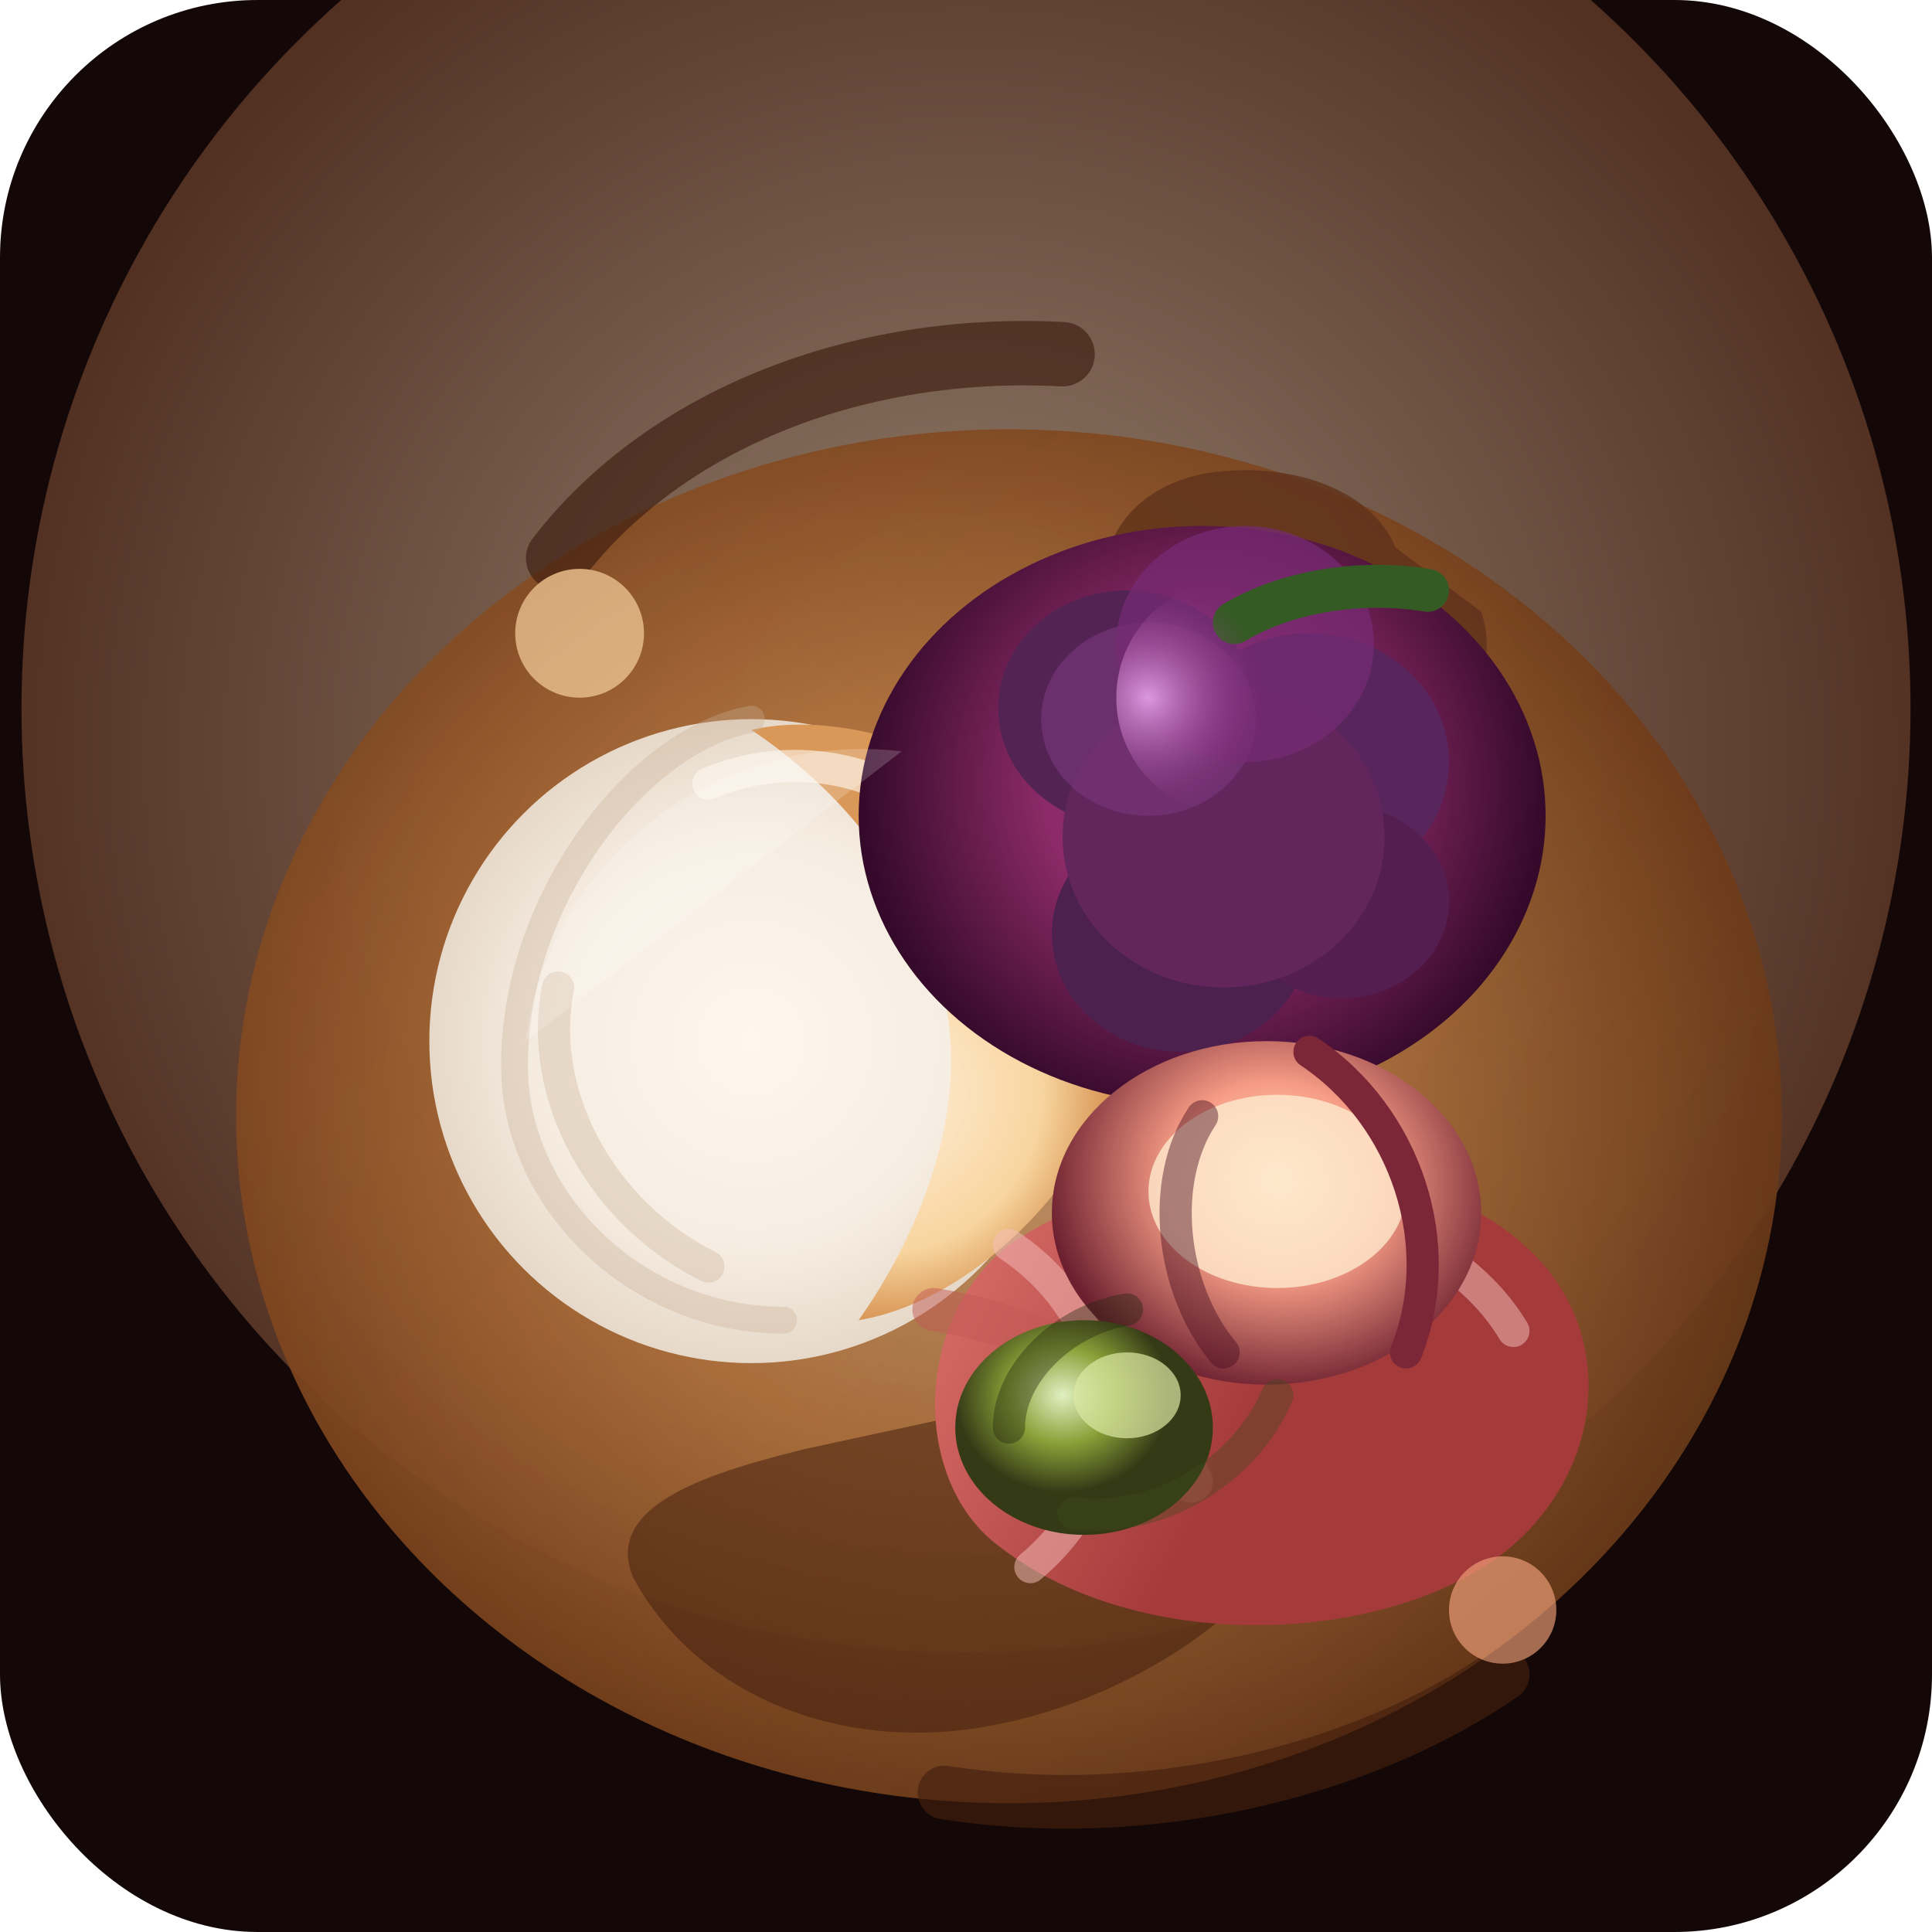 <svg width="360" height="360" viewBox="0 0 360 360" fill="none" xmlns="http://www.w3.org/2000/svg">
  <defs>
    <radialGradient id="eveningGlow" cx="0" cy="0" r="1" gradientUnits="userSpaceOnUse" gradientTransform="translate(180 140) scale(220)">
      <stop offset="0" stop-color="#FFE6C7" />
      <stop offset="1" stop-color="#6A301A" />
    </radialGradient>
    <radialGradient id="boardLight" cx="0" cy="0" r="1" gradientUnits="userSpaceOnUse" gradientTransform="translate(186 190) rotate(12) scale(162 148)">
      <stop offset="0" stop-color="#E4B884" />
      <stop offset="0.45" stop-color="#C78548" />
      <stop offset="1" stop-color="#6F3916" />
    </radialGradient>
    <linearGradient id="boardGrain" x1="96" y1="108" x2="284" y2="284" gradientUnits="userSpaceOnUse">
      <stop offset="0" stop-color="#753B1B" stop-opacity="0.24" />
      <stop offset="1" stop-color="#33170A" stop-opacity="0.6" />
    </linearGradient>
    <radialGradient id="brieWheel" cx="0" cy="0" r="1" gradientUnits="userSpaceOnUse" gradientTransform="translate(140 194) scale(62)">
      <stop offset="0" stop-color="#FFF6EC" />
      <stop offset="0.6" stop-color="#F7EEE3" />
      <stop offset="1" stop-color="#E5D7C7" />
    </radialGradient>
    <radialGradient id="brieCut" cx="0" cy="0" r="1" gradientUnits="userSpaceOnUse" gradientTransform="translate(166 204) rotate(18) scale(40 42)">
      <stop offset="0" stop-color="#FFEED9" />
      <stop offset="0.7" stop-color="#F8D59F" />
      <stop offset="1" stop-color="#D99858" />
    </radialGradient>
    <radialGradient id="grapeCluster" cx="0" cy="0" r="1" gradientUnits="userSpaceOnUse" gradientTransform="translate(224 146) rotate(18) scale(64)">
      <stop offset="0" stop-color="#642A58" />
      <stop offset="0.45" stop-color="#8D2B68" />
      <stop offset="1" stop-color="#34092A" />
    </radialGradient>
    <radialGradient id="grapeHighlight" cx="0" cy="0" r="1" gradientUnits="userSpaceOnUse" gradientTransform="translate(214 130) rotate(30) scale(22)">
      <stop offset="0" stop-color="#E7A4EA" stop-opacity="0.9" />
      <stop offset="1" stop-color="#8B2A7B" stop-opacity="0" />
    </radialGradient>
    <radialGradient id="fig" cx="0" cy="0" r="1" gradientUnits="userSpaceOnUse" gradientTransform="translate(238 220) rotate(12) scale(44 40)">
      <stop offset="0" stop-color="#FBE3C2" />
      <stop offset="0.45" stop-color="#F79D86" />
      <stop offset="1" stop-color="#6B1F2F" />
    </radialGradient>
    <linearGradient id="prosciuttoFold" x1="94" y1="250" x2="210" y2="310" gradientUnits="userSpaceOnUse">
      <stop offset="0" stop-color="#F9A49A" />
      <stop offset="0.4" stop-color="#E37770" />
      <stop offset="1" stop-color="#A43A3A" />
    </linearGradient>
    <radialGradient id="olive" cx="0" cy="0" r="1" gradientUnits="userSpaceOnUse" gradientTransform="translate(198 260) scale(20 18)">
      <stop offset="0" stop-color="#E0F0C2" />
      <stop offset="0.5" stop-color="#8AA038" />
      <stop offset="1" stop-color="#353A16" />
    </radialGradient>
    <filter id="boardShadow" x="32" y="68" width="296" height="268" filterUnits="userSpaceOnUse" color-interpolation-filters="sRGB">
      <feGaussianBlur stdDeviation="16" result="blur" />
      <feOffset dy="18" in="blur" result="offset" />
      <feColorMatrix in="offset" type="matrix" values="0 0 0 0 0 0 0 0 0 0 0 0 0 0 0 0 0 0 0.35 0" />
    </filter>
    <filter id="dishShine" x="84" y="132" width="144" height="124" filterUnits="userSpaceOnUse" color-interpolation-filters="sRGB">
      <feGaussianBlur stdDeviation="12" result="blur" />
      <feComponentTransfer in="blur">
        <feFuncA type="linear" slope="0.45" />
      </feComponentTransfer>
    </filter>
  </defs>
  <rect width="360" height="360" rx="48" fill="#130807" />
  <circle cx="180" cy="132" r="176" fill="url(#eveningGlow)" opacity="0.55" />
  <g filter="url(#boardShadow)" opacity="0.94">
    <ellipse cx="188" cy="190" rx="144" ry="128" fill="url(#boardLight)" />
    <ellipse cx="188" cy="190" rx="144" ry="128" fill="url(#boardGrain)" opacity="0.55" />
    <path d="M260 84C256 74 242 68 226 70C212 72 204 82 206 94C208 104 216 112 228 114L260 118C272 120 280 108 276 96L260 84Z" fill="#5F3118" opacity="0.85" />
    <path d="M118 276C130 298 156 308 182 304C208 300 234 284 246 262C254 248 240 232 224 236L150 252C134 256 112 262 118 276Z" fill="#4E2512" opacity="0.6" />
  </g>
  <g>
    <circle cx="140" cy="194" r="60" fill="url(#brieWheel)" />
    <path d="M140 136C152 144 170 160 176 186C180 204 174 226 160 246C184 242 210 214 210 188C210 152 166 130 140 136Z" fill="url(#brieCut)" />
    <path d="M132 146C146 140 164 142 176 154" stroke="#FFF9F0" stroke-width="6" stroke-linecap="round" opacity="0.6" />
    <path d="M104 184C100 204 112 226 132 236" stroke="#D6C3AD" stroke-width="6" stroke-linecap="round" opacity="0.5" />
    <path d="M140 134C118 138 94 170 96 202C98 226 120 246 146 246" stroke="#C9B095" stroke-width="5" stroke-linecap="round" opacity="0.35" />
  </g>
  <g>
    <ellipse cx="224" cy="152" rx="64" ry="54" fill="url(#grapeCluster)" />
    <ellipse cx="210" cy="132" rx="24" ry="22" fill="#522353" />
    <ellipse cx="244" cy="142" rx="26" ry="24" fill="#58255C" />
    <ellipse cx="220" cy="174" rx="24" ry="22" fill="#4C214D" />
    <ellipse cx="250" cy="168" rx="20" ry="18" fill="#541E50" />
    <ellipse cx="228" cy="156" rx="30" ry="28" fill="#62265C" />
    <ellipse cx="214" cy="134" rx="20" ry="18" fill="#7A387D" opacity="0.6" />
    <ellipse cx="232" cy="120" rx="24" ry="22" fill="#772C75" opacity="0.7" />
    <path d="M230 116C240 110 254 108 266 110" stroke="#355B24" stroke-width="8" stroke-linecap="round" />
    <circle cx="230" cy="130" r="22" fill="url(#grapeHighlight)" />
  </g>
  <g>
    <path d="M188 232C214 214 262 212 284 232C300 246 300 270 284 286C264 306 214 310 186 288C170 276 170 246 188 232Z" fill="url(#prosciuttoFold)" />
    <path d="M188 232C194 236 200 242 204 252C210 266 204 282 192 292" stroke="#F7C1BC" stroke-width="6" stroke-linecap="round" opacity="0.5" />
    <path d="M212 224C240 220 270 228 282 248" stroke="#FBD1CC" stroke-width="6" stroke-linecap="round" opacity="0.45" />
    <path d="M174 244C198 248 212 258 222 276" stroke="#C35A54" stroke-width="8" stroke-linecap="round" opacity="0.5" />
  </g>
  <g>
    <ellipse cx="236" cy="226" rx="40" ry="32" fill="url(#fig)" />
    <ellipse cx="238" cy="222" rx="24" ry="18" fill="#FEEACD" opacity="0.8" />
    <path d="M244 196C262 208 270 232 262 252" stroke="#7C2737" stroke-width="6" stroke-linecap="round" />
    <path d="M224 208C216 220 218 240 228 252" stroke="#4A0F1F" stroke-width="6" stroke-linecap="round" opacity="0.45" />
  </g>
  <g>
    <ellipse cx="202" cy="266" rx="24" ry="20" fill="url(#olive)" />
    <ellipse cx="210" cy="260" rx="10" ry="8" fill="#DDE8A5" opacity="0.7" />
    <path d="M188 266C188 256 198 246 210 244" stroke="#24270F" stroke-width="6" stroke-linecap="round" opacity="0.4" />
    <path d="M200 282C216 284 232 274 238 260" stroke="#3E4A1A" stroke-width="6" stroke-linecap="round" opacity="0.35" />
  </g>
  <g filter="url(#dishShine)">
    <path d="M98 194C102 160 134 136 168 140" fill="#FFFFFF" opacity="0.18" />
  </g>
  <g opacity="0.65">
    <path d="M104 104C124 78 160 64 198 66" stroke="#3E1D10" stroke-width="12" stroke-linecap="round" />
    <path d="M280 312C254 330 214 340 176 334" stroke="#431F0E" stroke-width="10" stroke-linecap="round" />
    <circle cx="108" cy="118" r="12" fill="#FFD9A6" />
    <circle cx="280" cy="300" r="10" fill="#F2A17B" />
  </g>
</svg>
